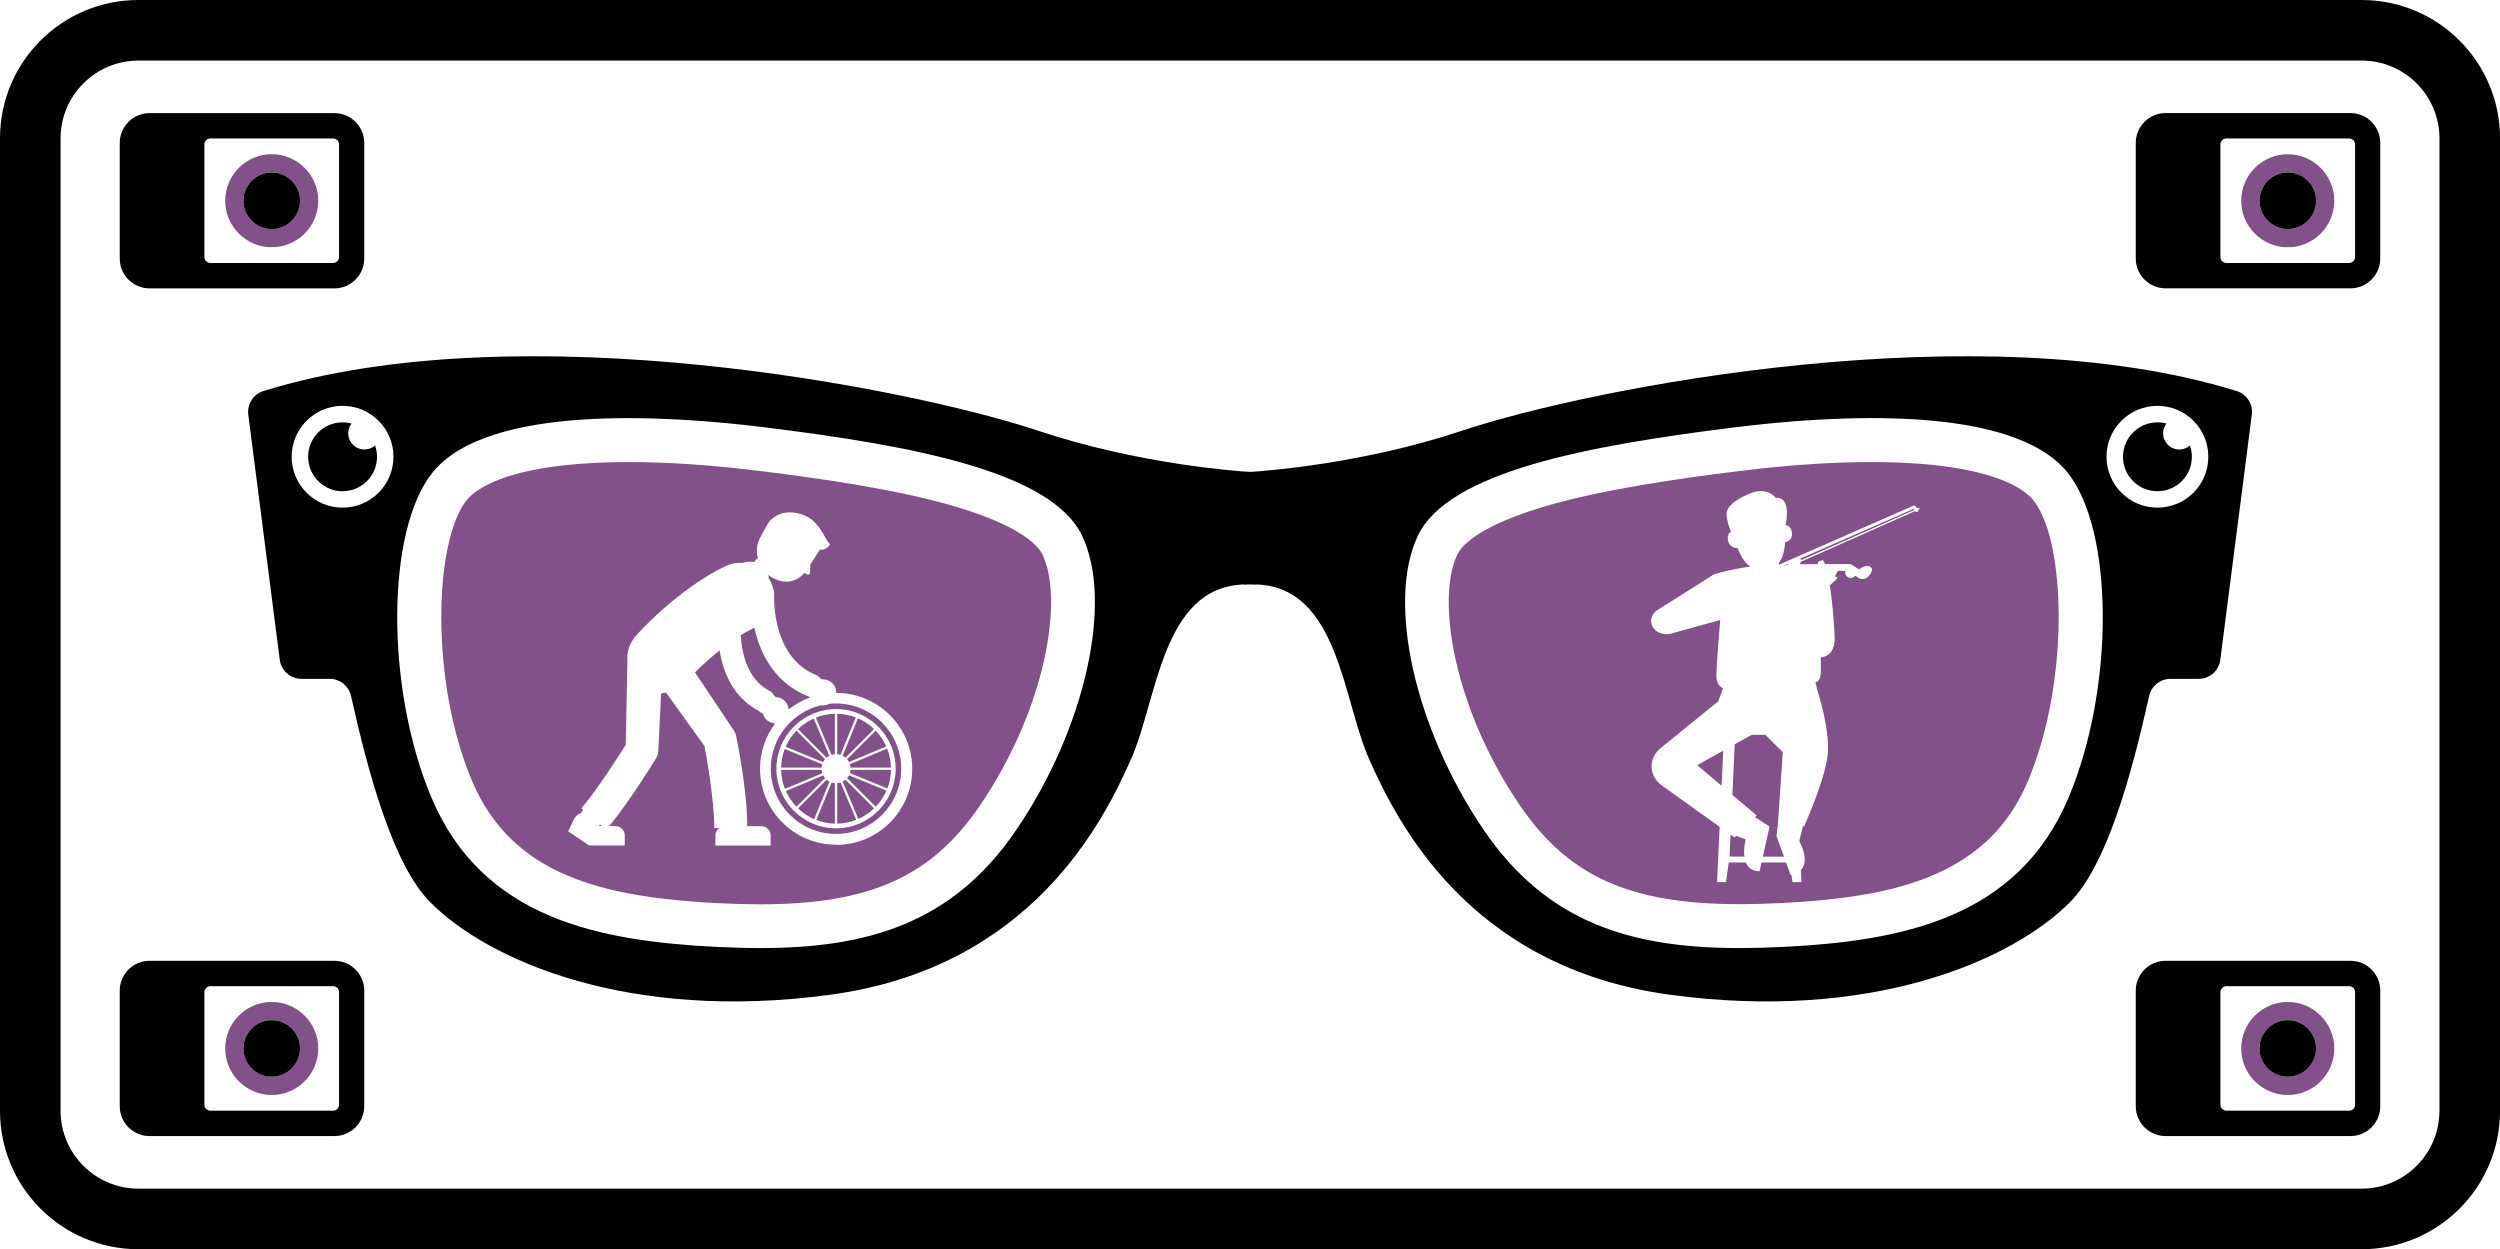 <?xml version="1.0" encoding="UTF-8"?>
<svg id="uuid-2da3a9bb-315b-4626-b924-3c8fd107ca27" data-name="Layer 2" xmlns="http://www.w3.org/2000/svg" width="548.06" height="273.85" viewBox="0 0 548.06 273.85">
  <g id="uuid-e7df5357-f296-4ea7-bc8d-3b1c591020d1" data-name="Logo">
    <g>
      <g>
        <path d="m501.53,240.05c5.63,0,10.2-4.58,10.2-10.2s-4.58-10.2-10.2-10.2-10.2,4.58-10.2,10.2,4.58,10.2,10.2,10.2Zm0-16.4c3.42,0,6.2,2.78,6.2,6.2s-2.78,6.2-6.2,6.2-6.2-2.78-6.2-6.2,2.78-6.2,6.2-6.2Z" style="fill: #83518a; stroke-width: 0px;"/>
        <path d="m59.57,219.65c-5.63,0-10.2,4.58-10.2,10.2s4.58,10.2,10.2,10.2,10.2-4.58,10.2-10.2-4.58-10.2-10.2-10.2Zm0,16.4c-3.42,0-6.2-2.78-6.2-6.2s2.78-6.2,6.2-6.2,6.2,2.78,6.2,6.2-2.78,6.2-6.2,6.2Z" style="fill: #83518a; stroke-width: 0px;"/>
        <path d="m181.22,170.95l-6.27,6.27c1.02.98,2.21,1.78,3.53,2.36l3.36-8.21c-.22-.11-.43-.25-.62-.41Z" style="fill: #83518a; stroke-width: 0px;"/>
        <path d="m180.46,169.98l-8.18,3.43c.57,1.28,1.36,2.44,2.32,3.44l6.27-6.27c-.16-.18-.29-.39-.4-.6Z" style="fill: #83518a; stroke-width: 0px;"/>
        <path d="m178.96,179.76c1.27.49,2.64.77,4.07.8v-8.87c-.25-.02-.48-.07-.71-.14l-3.36,8.21Z" style="fill: #83518a; stroke-width: 0px;"/>
        <path d="m180.11,168.78h-8.87c.03,1.47.32,2.87.84,4.16l8.18-3.43c-.08-.23-.13-.48-.15-.73Z" style="fill: #83518a; stroke-width: 0px;"/>
        <path d="m182.29,165.5c.23-.08.48-.13.73-.15v-8.87c-1.47.03-2.87.32-4.16.84l3.43,8.18Z" style="fill: #83518a; stroke-width: 0px;"/>
        <path d="m180.25,167.56l-8.21-3.36c-.49,1.27-.77,2.64-.8,4.07h8.87c.02-.25.07-.48.14-.71Z" style="fill: #83518a; stroke-width: 0px;"/>
        <path d="m172.9,155.52c1.39-1.11,2.97-2,4.67-2.62-.14-.08-.27-.17-.39-.28-.07-.02-.14-.03-.21-.06-5.58-2.28-9.48-6.98-11.26-13.61-.11-.42-.21-.83-.3-1.24,0-.04-.02-.09-.03-.13-.04.02-.07.04-.11.06-.57.29-1.14.59-1.71.92-.15.08-.29.17-.44.26-.25.15-.49.31-.74.46.31,4.69,1.79,9.79,6.3,12.17.44.23.77.58,1,.98.14.12.27.26.37.41,1.51.01,2.74,1.19,2.84,2.68Z" style="fill: #83518a; stroke-width: 0px;"/>
        <path d="m185.34,166.1l6.27-6.27c-1.02-.98-2.21-1.78-3.53-2.36l-3.36,8.21c.22.11.43.25.62.41Z" style="fill: #83518a; stroke-width: 0px;"/>
        <polygon points="131.3 181.07 131.92 181.07 131.56 180.76 131.3 181.07" style="fill: #83518a; stroke-width: 0px;"/>
        <path d="m180.86,166.46l-6.27-6.27c-.98,1.02-1.78,2.21-2.36,3.53l8.21,3.36c.11-.22.25-.43.41-.62Z" style="fill: #83518a; stroke-width: 0px;"/>
        <path d="m181.82,165.7l-3.43-8.18c-1.28.57-2.44,1.36-3.44,2.32l6.27,6.27c.18-.16.39-.29.6-.4Z" style="fill: #83518a; stroke-width: 0px;"/>
        <path d="m187.61,157.28c-1.27-.49-2.64-.77-4.07-.8v8.87c.25.02.48.07.71.14l3.36-8.21Z" style="fill: #83518a; stroke-width: 0px;"/>
        <path d="m185.71,166.46c.16.18.29.39.4.6l8.18-3.43c-.57-1.28-1.36-2.44-2.32-3.44l-6.27,6.27Z" style="fill: #83518a; stroke-width: 0px;"/>
        <path d="m183.28,154.22c-.52,0-1.04.03-1.54.09-.4.21-.85.34-1.34.34-.13,0-.26-.02-.39-.04-6.32,1.48-11.04,7.15-11.04,13.91,0,7.89,6.42,14.3,14.3,14.3s14.3-6.42,14.3-14.3-6.42-14.3-14.3-14.3Zm0,27.37c-7.21,0-13.07-5.86-13.07-13.07s5.86-13.07,13.07-13.07,13.07,5.86,13.07,13.07-5.86,13.07-13.07,13.07Z" style="fill: #83518a; stroke-width: 0px;"/>
        <path d="m209.42,111.04c-12.78-3.77-29.46-6.13-42.56-7.76-3.95-.49-7.8-.9-11.53-1.21s-7.34-.53-10.81-.65c-2.32-.08-4.57-.12-6.76-.12-10.51,0-18,.96-23.31,2.27-2.04.5-3.77,1.06-5.22,1.63-.58.23-1.12.46-1.62.69-.5.23-.95.46-1.37.69-.42.23-.8.46-1.15.68-1.4.9-2.25,1.73-2.75,2.36-1.12,1.38-2.09,3.29-2.89,5.62-.69,2.01-1.25,4.33-1.69,6.89-.4,2.33-.68,4.86-.85,7.53-.12,1.86-.17,3.79-.17,5.77,0,2.16.08,4.38.23,6.62.15,2.25.38,4.53.68,6.82.2,1.53.44,3.05.71,4.58.27,1.52.58,3.04.93,4.55.17.75.35,1.5.55,2.25.38,1.49.8,2.97,1.26,4.43.69,2.18,1.46,4.31,2.32,6.37.27.64.55,1.27.84,1.88.58,1.22,1.2,2.39,1.87,3.5.66,1.11,1.37,2.16,2.11,3.16,1.11,1.5,2.32,2.88,3.6,4.15.86.85,1.76,1.64,2.69,2.4.93.75,1.9,1.46,2.91,2.12,3.53,2.32,7.5,4.11,11.87,5.49,1.25.39,2.53.76,3.85,1.09,1.32.33,2.66.63,4.04.9,1.38.27,2.79.52,4.23.74,1.44.22,2.91.42,4.42.59,3.75.43,7.69.73,11.8.94,3.38.16,6.32.24,9,.24,24.1,0,37.63-6.1,48.24-21.75.9-1.33,1.76-2.67,2.58-4.01.82-1.34,1.6-2.69,2.34-4.05,2.22-4.06,4.07-8.13,5.58-12.11.5-1.33.97-2.64,1.39-3.95.85-2.6,1.55-5.15,2.1-7.61.27-1.23.51-2.44.71-3.62,1.4-8.26,1-15.24-1.03-19.54-.81-1.72-4.3-6.18-19.12-10.55Zm-26.14,74.14c-9.18,0-16.66-7.47-16.66-16.66,0-3.73,1.24-7.16,3.32-9.93-1.3-.04-2.37-.94-2.68-2.14-.35-.13-.66-.34-.92-.6-5.44-2.88-7.75-8.13-8.59-13.27-.03.03-.07.05-.1.08-1.03.83-1.98,1.64-2.83,2.41-.09.08-.18.16-.27.24-.36.33-.71.65-1.03.96-.04.04-.09.09-.14.13-.37.35-.71.68-1.01.99,0,0-.01.01-.02.02l8.42,12.57c.3.42.51.89.61,1.39.1.49,2.43,11.63,2.43,19.69l-.92.06h4c1.13,0,2.05.92,2.05,2.05v2.19h-12.11v-2.19c0-.42.13-.82.35-1.14h0s0,0,0,0c.08-.12.18-.23.29-.33.03-.03.07-.06.11-.09.05-.04.09-.08.14-.12l-1.14.08c0-6.24-1.64-15.36-2.14-18.01l-8.41-11.71-1.09.17-.63,12.6c-.03.61-.22,1.2-.54,1.72-.27.44-5.75,9.34-10.2,14.76h1.34c1.13,0,2.05.92,2.05,2.05v2.19h-7.8l-4.6-3.08,1.24-2.63c.45-.85,1.06-1.28,1.47-1.31.16-.2.36-.46.58-.73l-.43-.37c3.53-4.1,8.12-11.36,9.76-13.93l.36-18.32c-.07-.8,0-1.61.18-2.41,0,0,0,0,0,0,0-.04.02-.07.03-.11.05-.21.12-.42.19-.62.03-.08.06-.16.1-.24.07-.17.14-.33.22-.49.02-.04.04-.09.06-.14h.01c.28-.55.62-1.08,1.05-1.56.36-.41,8.99-10.11,19.6-15.27,1.22-.59,2.52-.82,3.79-.73.47-.17.98-.28,1.51-.28.34,0,.67.05.99.12l.9-.99s-.02-.03-.03-.05c-.74-2.17.57-4.47.57-4.47l1.31-2.42c1.52-2.93,5.07-3.73,8.47-2.26,2.5,1.08,3.82,3.62,4.62,5.12.36.67.89,1.17.89,1.17-.54.84-1.23,1.09-1.69,1.15,0,0,.01.01.02.02-.11,0-.19,0-.25,0-.17,0-.27,0-.27,0,0,0-.03-.02-.06-.05l-2.1,3.3-.08,1.82c-.04.61-.75.41-1.18,0-2.12,2.32-4.75,2.5-7.5.8-.17-.11-.33-.23-.49-.35.08.25.12.51.14.77.16.25.31.51.44.78.24.48.41.98.53,1.48.14.34.22.72.19,1.12,0,0,0,.03,0,.06.03.43.03.85,0,1.27.08,3.54,1.07,13.16,9.19,16.47.41.17.74.43.99.75.12.06.23.13.34.21.07,0,.14-.02.22-.02,1.59,0,2.88,1.29,2.88,2.88,0,.03,0,.06,0,.1,0,0,0,0,0,0,9.18,0,16.66,7.47,16.66,16.66s-7.47,16.66-16.66,16.66Z" style="fill: #83518a; stroke-width: 0px;"/>
        <path d="m183.54,171.69v8.87c1.47-.03,2.87-.32,4.16-.84l-3.43-8.18c-.23.08-.48.13-.73.15Z" style="fill: #83518a; stroke-width: 0px;"/>
        <path d="m186.45,168.27h8.87c-.03-1.47-.32-2.87-.84-4.16l-8.18,3.43c.08.23.13.48.15.74Z" style="fill: #83518a; stroke-width: 0px;"/>
        <path d="m186.32,169.49l8.21,3.36c.49-1.27.77-2.64.8-4.07h-8.87c-.02.25-.07.48-.14.71Z" style="fill: #83518a; stroke-width: 0px;"/>
        <path d="m184.74,171.35l3.43,8.18c1.28-.57,2.44-1.36,3.44-2.32l-6.27-6.27c-.18.16-.39.29-.6.4Z" style="fill: #83518a; stroke-width: 0px;"/>
        <path d="m185.71,170.58l6.27,6.27c.98-1.02,1.78-2.21,2.36-3.53l-8.21-3.36c-.11.22-.25.43-.41.62Z" style="fill: #83518a; stroke-width: 0px;"/>
        <polygon points="389.77 180.6 389.77 180.6 390.83 164.89 387 161.1 384 161.1 380.29 163.16 379.78 174.27 385.12 178.79 384.75 179.16 387.93 181.19 386.46 187.8 391.1 187.8 389.45 183.26 389.77 180.6" style="fill: #83518a; stroke-width: 0px;"/>
        <path d="m392,123.84c0-.07,0-.14.01-.22l-.95.42c.33-.08.64-.15.94-.2Z" style="fill: #83518a; stroke-width: 0px;"/>
        <path d="m380.61,183.26l-.35.34-.88-.63-.22,4.82h3.26c-.24-1.84.27-3.79.27-3.79l-2.08-.75Z" style="fill: #83518a; stroke-width: 0px;"/>
        <polygon points="377.42 172.26 377.78 164.56 372.07 167.74 377.42 172.26" style="fill: #83518a; stroke-width: 0px;"/>
        <path d="m394.65,122.47s.08.06.11.1c.05.07.07.15.08.23l24.84-11.02-.16-.23-24.87,10.91Z" style="fill: #83518a; stroke-width: 0px;"/>
        <path d="m434.92,184.96c.9-.8,1.76-1.64,2.58-2.54.82-.9,1.6-1.84,2.34-2.84,1.86-2.5,3.46-5.33,4.81-8.54.57-1.37,1.11-2.77,1.6-4.2.74-2.15,1.4-4.35,1.97-6.59,2.48-9.71,3.4-20.08,3.01-29.06-.12-2.76-.37-5.39-.73-7.83-.63-4.27-1.62-7.94-2.93-10.71-.56-1.19-1.18-2.21-1.85-3.03-.19-.23-.43-.5-.73-.78-.2-.19-.42-.39-.68-.6-.25-.21-.54-.42-.85-.64-.32-.22-.66-.44-1.05-.67-.38-.23-.8-.46-1.26-.69-1.6-.81-3.68-1.63-6.37-2.36-1.15-.31-2.41-.61-3.8-.88-.46-.09-.94-.18-1.43-.27-4.89-.86-11.19-1.43-19.28-1.43-2.19,0-4.45.04-6.77.12-3.47.12-7.08.34-10.82.65-3.73.31-7.58.71-11.54,1.21-13.1,1.63-29.77,3.99-42.55,7.76-.93.27-1.81.55-2.65.82-1.26.41-2.43.82-3.5,1.23-.72.27-1.4.54-2.04.81-.64.27-1.25.53-1.82.8-.86.39-1.63.78-2.34,1.16-.71.38-1.34.75-1.92,1.11-.57.36-1.08.71-1.53,1.04-.15.11-.29.22-.43.33-.41.33-.77.64-1.09.93-.63.59-1.06,1.12-1.36,1.56-.1.15-.19.29-.26.41-.07.13-.14.25-.19.35-1.31,2.77-1.94,6.64-1.86,11.24.02,1.02.07,2.08.17,3.18.27,3.28.87,6.85,1.81,10.6.47,1.88,1.02,3.8,1.66,5.75,2.55,7.81,6.48,16.14,11.89,24.11.66.98,1.34,1.92,2.03,2.82,3.44,4.52,7.21,8.13,11.55,10.94,1.73,1.12,3.56,2.11,5.49,2.98,7.72,3.48,17.13,5.01,29.17,5.01,1.35,0,2.76-.02,4.25-.06,1.49-.04,3.06-.1,4.74-.18,2.47-.12,4.88-.28,7.22-.48,1.56-.13,3.09-.28,4.6-.46,1.5-.17,2.98-.37,4.42-.59,2.89-.44,5.65-.98,8.28-1.64,1.32-.33,2.6-.69,3.85-1.09,5.01-1.58,9.48-3.69,13.36-6.51.97-.71,1.91-1.46,2.8-2.25Zm-14.16-73.32l-.27.12h0c.1.16.05.35-.12.43-.17.09-.38.04-.48-.1l-.04-.05-25.07,11.12c-.02.06-.04.11-.06.17-.04.11-.09.22-.13.33.18.01.28.03.28.03,0,0,1.67-.02,3.68-.03v-.49s.71-.35,1.04-.37c.11,0,.3.36.5.84,2.63-.01,5.31-.01,5.54.04.47.1,1.99,1.22,1.99,1.22-.28-.23,1.42-.86,1.61-.85.56.02,1.23.31,1.16.88-.1.72-.92,1.9-1.82,2-1.09.12-1.8-.75-1.8-.75,0,0-.57.79-1.52.42-.95-.37-.71-1.45-.71-1.45h-1.71c-.04.4-.62,1.22-.62,1.22,0,0,.55.04.55.35,0,.18-.91.99-1.64,1.62.5,2.63.92,7.72,1.08,11.19.21,4.62-3.03,4.56-3.03,4.56v3.18c0,2.28-1.17,2.32-1.17,2.32l.35,1.54s2.83,8.55,2.34,14.1-5.18,15.91-5.18,15.91l-.26-.02-.77,3.1v.29c.37.64,2.23,4.25.31,6.24l.12,2.64h-1.96l-.22-1.58c-.06.01-.11.04-.17.05l-1.01-2.79h-5.38l-.43,1.92c-1.69,0-2.56-.83-3-1.92h-3.76l-.6,4.31h-1.96l.57-12.11-12.63-9.04c-1.57-1.12-2.42-2.84-2.28-4.61.11-1.38.82-2.68,1.98-3.62l12.65-10.28,1.02-2.85s-1.38-.48-1.45-2.4c-.07-1.92.83-12.55.83-12.55l-10.77,2.98c-1.35.37-2.83-.03-3.69-1.02-1.14-1.31-.83-3.17.69-4.14,4.18-2.65,11.66-7.38,12.25-7.73.68-.39,4.7-1.35,8.03-1.78v-.08c-1.02-.72-1.91-1.99-2.72-4.03,0,0-1.71.17-2.07-1.62-.27-1.36.36-1.77.67-1.89t0,0c-.3-.76-.7-1.58-.97-3.31-.27-1.73.92-3.33,4.92-5.05,4.01-1.71,5.84.89,5.84.89,3.63-.27,2.15,6.03,2.15,6.03,0,0,1.2-.13,1.4,1.67.2,1.8-1.5,2.04-1.5,2.04-.16,2.16-.63,3.59-1.38,4.52l.06.39,29.46-12.93c.16-.07.36-.02.46.11l.36.51.29-.13c.09-.04.19-.01.23.07.05.07.01.17-.08.2Z" style="fill: #83518a; stroke-width: 0px;"/>
        <path d="m501.53,54.21c5.63,0,10.2-4.58,10.2-10.2s-4.58-10.2-10.2-10.2-10.2,4.58-10.2,10.2,4.58,10.2,10.2,10.2Zm0-16.4c3.42,0,6.2,2.78,6.2,6.2s-2.78,6.2-6.2,6.2-6.2-2.78-6.2-6.2,2.78-6.2,6.2-6.2Z" style="fill: #83518a; stroke-width: 0px;"/>
        <path d="m59.57,33.8c-5.63,0-10.2,4.58-10.2,10.2s4.58,10.2,10.2,10.2,10.2-4.58,10.2-10.2-4.58-10.2-10.2-10.2Zm0,16.4c-3.42,0-6.2-2.78-6.2-6.2s2.78-6.2,6.2-6.2,6.2,2.78,6.2,6.2-2.78,6.2-6.2,6.2Z" style="fill: #83518a; stroke-width: 0px;"/>
      </g>
      <g>
        <circle cx="501.53" cy="229.85" r="6.2" transform="translate(97.25 605.24) rotate(-67.5)" style="stroke-width: 0px;"/>
        <path d="m515.27,210.63h-40.52c-3.61,0-6.54,2.93-6.54,6.54v25.34c0,3.61,2.93,6.54,6.54,6.54h40.52c3.61,0,6.54-2.93,6.54-6.54v-25.34c0-3.61-2.93-6.54-6.54-6.54Zm1.02,31.56c0,.72-.58,1.3-1.3,1.3h-26.92c-.72,0-1.3-.58-1.3-1.3v-24.69c0-.72.58-1.3,1.3-1.3h26.92c.72,0,1.3.58,1.3,1.3v24.69Z" style="stroke-width: 0px;"/>
        <circle cx="59.57" cy="229.85" r="6.2" style="stroke-width: 0px;"/>
        <path d="m73.31,210.63h-40.52c-3.61,0-6.54,2.93-6.54,6.54v25.34c0,3.61,2.93,6.54,6.54,6.54h40.52c3.61,0,6.54-2.93,6.54-6.54v-25.34c0-3.61-2.93-6.54-6.54-6.54Zm1.02,31.56c0,.72-.58,1.3-1.3,1.3h-26.92c-.72,0-1.3-.58-1.3-1.3v-24.69c0-.72.58-1.3,1.3-1.3h26.92c.72,0,1.3.58,1.3,1.3v24.69Z" style="stroke-width: 0px;"/>
        <path d="m475.81,148.82h6.18c2.42,0,4.45-1.79,4.75-4.18l6.91-53.73c.3-2.31-1.11-4.51-3.34-5.19-56.29-17.45-141.41-.77-169.97,8.75-21.68,7.23-43.07,8.78-46.07,8.97-.07,0-.14-.01-.23-.01s-.17.01-.24.01c-2.99-.19-24.4-1.74-46.07-8.97-28.57-9.52-113.67-26.2-169.97-8.75-2.22.69-3.63,2.89-3.33,5.19l6.9,53.73c.31,2.39,2.34,4.18,4.75,4.18h6.19c2.24,0,4.18,1.55,4.68,3.75,3.8,17.01,9.22,37.06,17.42,45.28,12.73,12.73,43.45,26.22,87.66,20.22,44.21-5.99,59.95-38.2,65.94-51.69,5.76-12.96,6.68-37.69,24.73-38.25v.04c.38-.02.75-.02,1.11-.04h.47c.36.01.73.01,1.12.04v-.04c18.04.55,18.96,25.29,24.73,38.25,5.99,13.49,21.73,45.7,65.94,51.69,44.2,6,74.92-7.49,87.65-20.22,8.21-8.22,13.62-28.27,17.43-45.28.48-2.2,2.43-3.75,4.68-3.75ZM75.1,111.29c-6.16,0-11.16-5-11.16-11.16s5-11.16,11.16-11.16,11.16,5,11.16,11.16-5,11.16-11.16,11.16Zm147.74,70.58c-13.96,20.6-32.69,25.97-56.2,25.97-3.07,0-6.22-.1-9.46-.25-25.92-1.3-51.45-6.18-62.64-32.84-10.08-24.02-9.91-58.63.32-71.21,12.17-14.98,51.09-12.58,73.2-9.81,31.99,3.99,62.51,9.64,69.18,23.75,6.87,14.5.67,42.18-14.4,64.4Zm230.69-7.12c-11.19,26.66-36.72,31.54-62.65,32.84-3.23.16-6.38.25-9.46.25-23.51,0-42.23-5.37-56.2-25.97-15.08-22.22-21.27-49.9-14.4-64.4,6.69-14.1,37.2-19.75,69.18-23.75,22.12-2.77,61.04-5.17,73.21,9.81,10.22,12.59,10.39,47.19.32,71.21Zm8.27-74.62c0-6.16,5-11.16,11.16-11.16s11.16,5,11.16,11.16-5,11.16-11.16,11.16-11.16-5-11.16-11.16Z" style="stroke-width: 0px;"/>
        <path d="m480.51,100.14c0-.87-.15-1.71-.42-2.49-.62.56-1.44.89-2.35.89-1.95,0-3.54-1.59-3.54-3.54,0-.81.27-1.56.73-2.15-.63-.17-1.29-.26-1.97-.26-4.17,0-7.55,3.38-7.55,7.55s3.38,7.55,7.55,7.55,7.55-3.38,7.55-7.55Z" style="stroke-width: 0px;"/>
        <path d="m79.88,98.54c-1.95,0-3.54-1.59-3.54-3.54,0-.81.27-1.56.73-2.15-.63-.17-1.29-.26-1.97-.26-4.17,0-7.55,3.38-7.55,7.55s3.38,7.55,7.55,7.55,7.55-3.38,7.55-7.55c0-.87-.15-1.71-.42-2.49-.62.56-1.44.89-2.35.89Z" style="stroke-width: 0px;"/>
        <path d="m517.72,0H30.34C13.58,0,0,13.58,0,30.34v213.18c0,16.75,13.58,30.34,30.34,30.34h487.39c16.75,0,30.34-13.58,30.34-30.34V30.34c0-16.75-13.58-30.34-30.34-30.34Zm17.06,243.52c0,9.41-7.65,17.06-17.06,17.06H30.34c-9.41,0-17.06-7.65-17.06-17.06V30.34c0-9.41,7.65-17.06,17.06-17.06h487.39c9.41,0,17.06,7.65,17.06,17.06v213.18Z" style="stroke-width: 0px;"/>
        <circle cx="501.53" cy="44.01" r="6.2" transform="translate(268.95 490.52) rotate(-67.5)" style="stroke-width: 0px;"/>
        <path d="m515.27,24.79h-40.52c-3.61,0-6.54,2.93-6.54,6.54v25.34c0,3.61,2.93,6.54,6.54,6.54h40.52c3.61,0,6.54-2.93,6.54-6.54v-25.34c0-3.61-2.93-6.54-6.54-6.54Zm1.02,31.56c0,.72-.58,1.3-1.3,1.3h-26.92c-.72,0-1.3-.58-1.3-1.3v-24.69c0-.72.58-1.3,1.3-1.3h26.92c.72,0,1.3.58,1.3,1.3v24.69Z" style="stroke-width: 0px;"/>
        <circle cx="59.57" cy="44.01" r="6.2" style="stroke-width: 0px;"/>
        <path d="m32.79,63.22h40.52c3.61,0,6.54-2.93,6.54-6.54v-25.34c0-3.61-2.93-6.54-6.54-6.54h-40.52c-3.61,0-6.54,2.93-6.54,6.54v25.34c0,3.61,2.93,6.54,6.54,6.54Zm12.02-31.56c0-.72.58-1.3,1.3-1.3h26.92c.72,0,1.3.58,1.3,1.3v24.69c0,.72-.58,1.3-1.3,1.3h-26.92c-.72,0-1.3-.58-1.3-1.3v-24.69Z" style="stroke-width: 0px;"/>
      </g>
    </g>
  </g>
</svg>